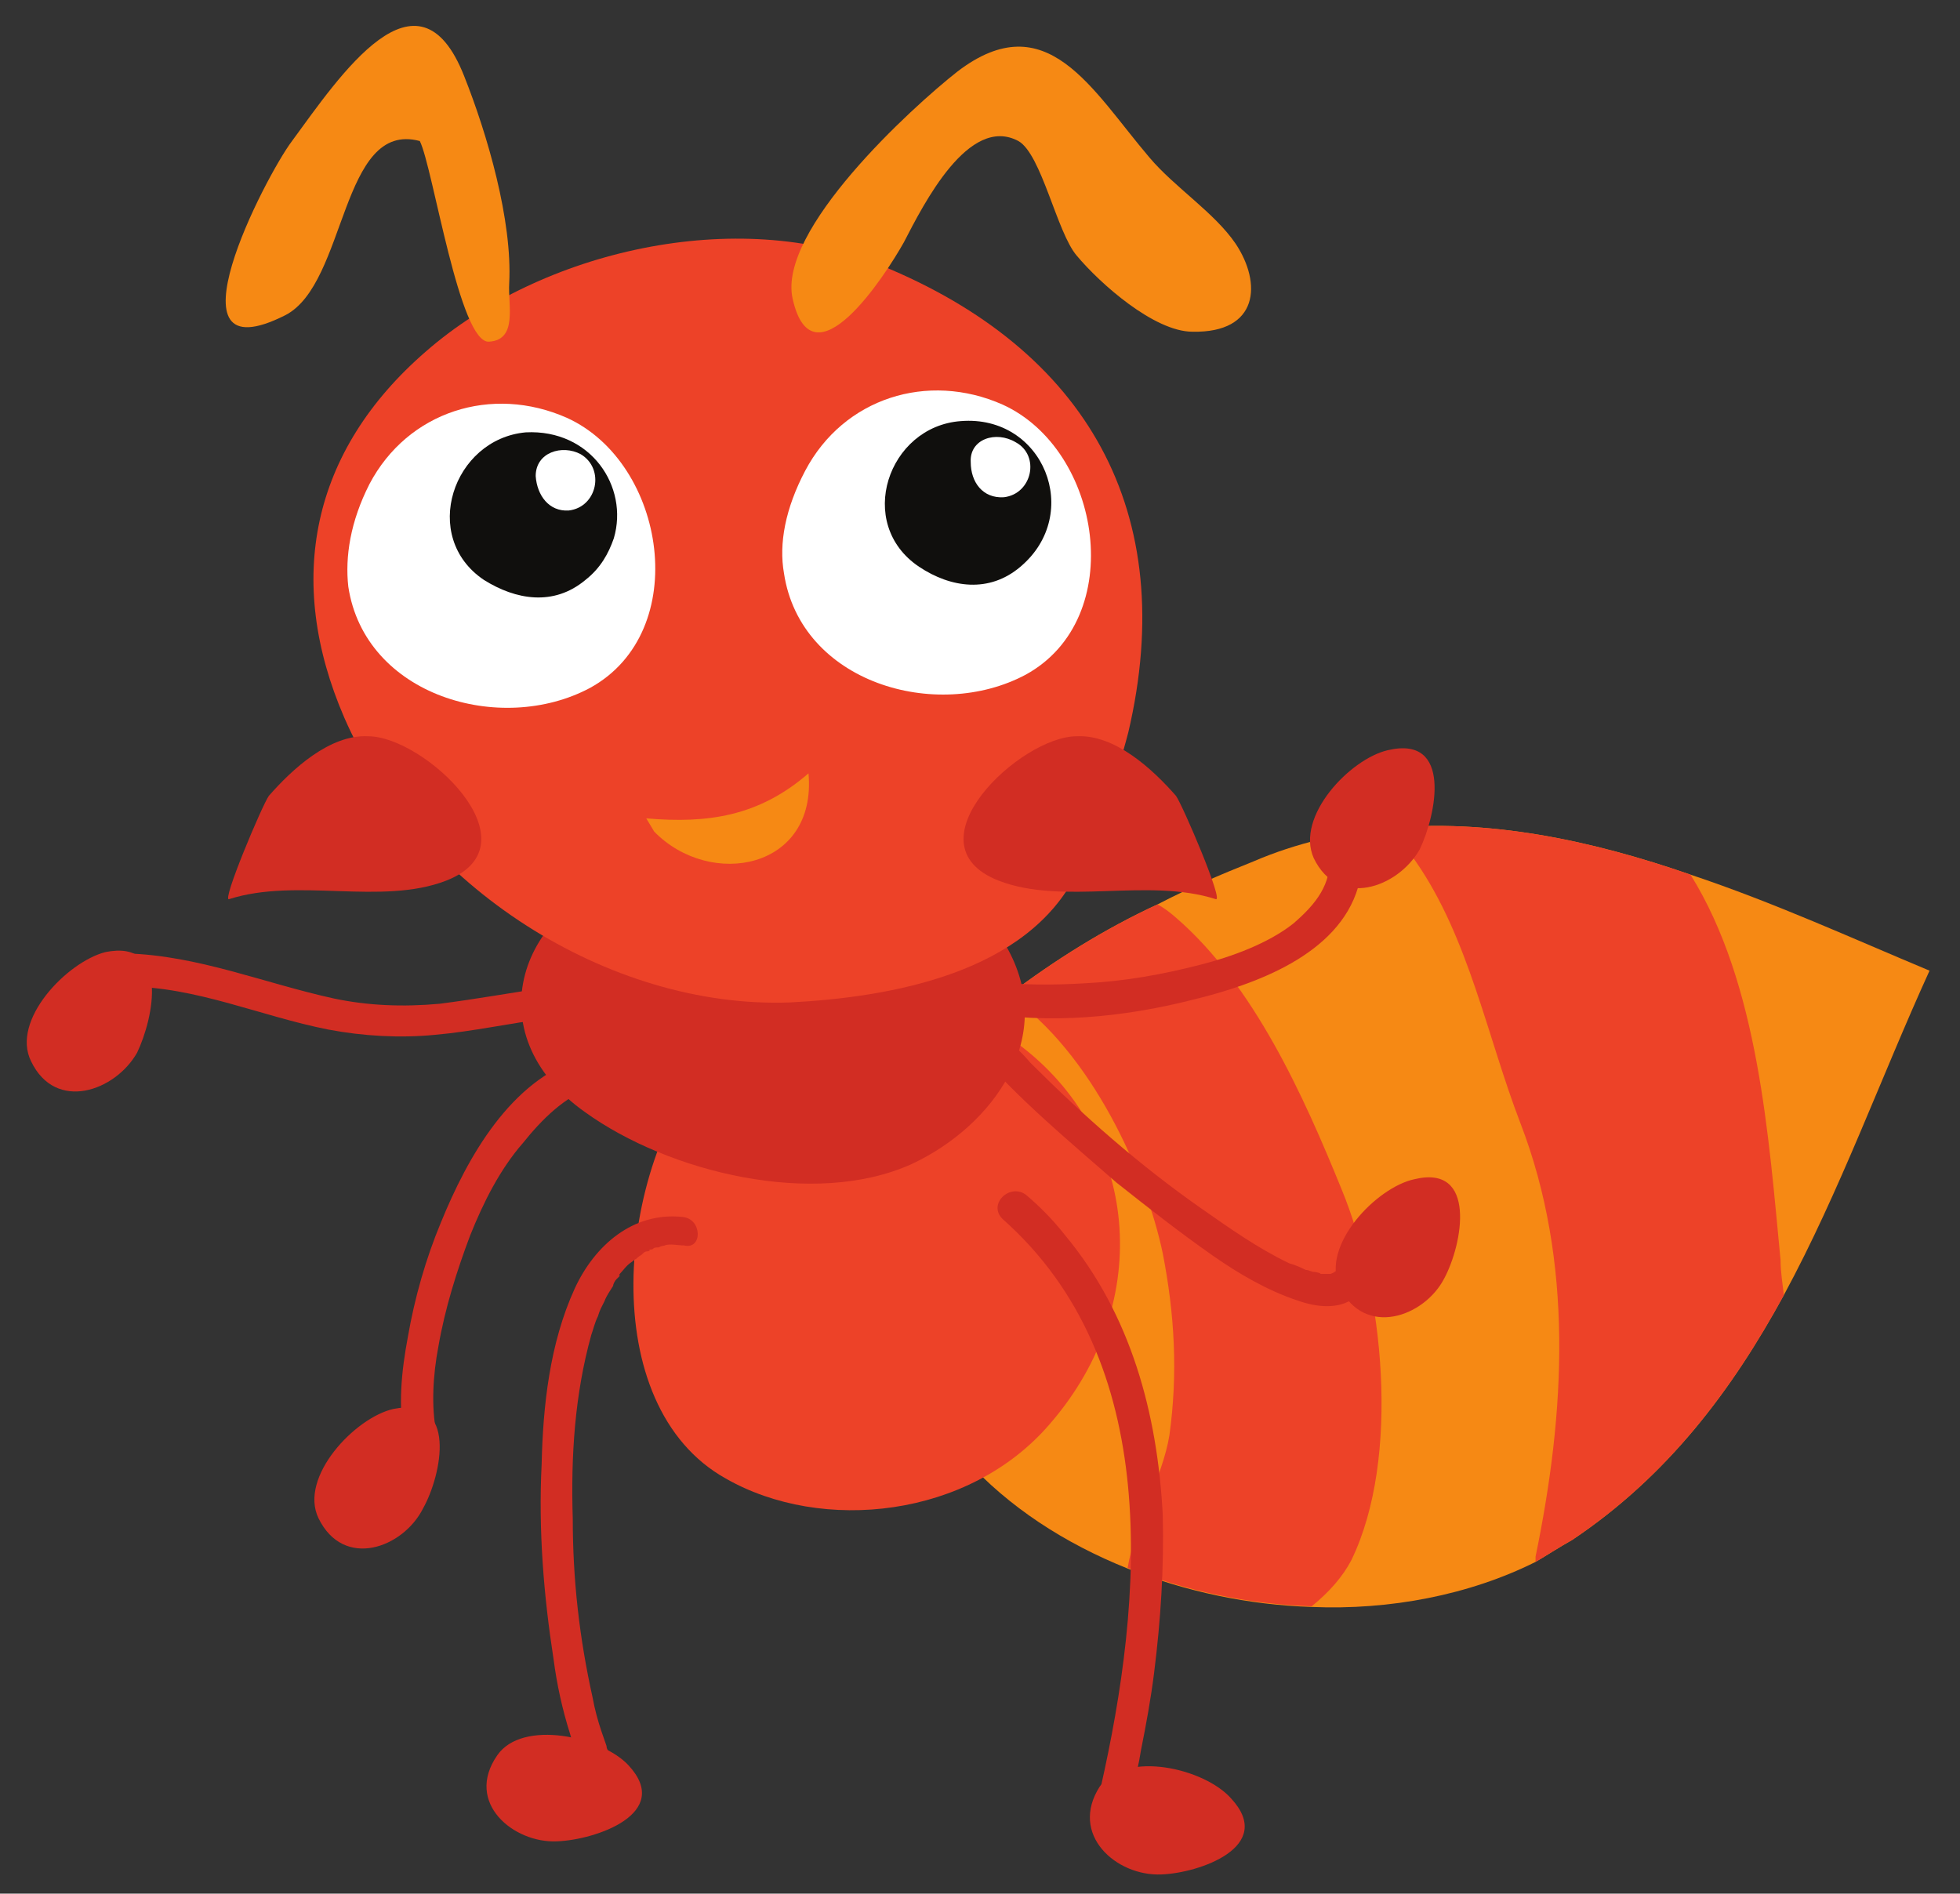 <?xml version="1.0" encoding="utf-8"?>
<!-- Generator: Adobe Illustrator 16.0.0, SVG Export Plug-In . SVG Version: 6.00 Build 0)  -->
<!DOCTYPE svg PUBLIC "-//W3C//DTD SVG 1.1//EN" "http://www.w3.org/Graphics/SVG/1.1/DTD/svg11.dtd">
<svg version="1.1" id="Layer_1" xmlns="http://www.w3.org/2000/svg" xmlns:xlink="http://www.w3.org/1999/xlink" x="0px" y="0px"
	 width="296px" height="286px" viewBox="0 0 296 286" enable-background="new 0 0 296 286" xml:space="preserve">
<rect x="0" y="0" width="296" height="286" fill="#333333" stroke="none"/>
<g>
	<path fill="#F68914" d="M291.4,146.6c-7.3,16-13.5,33.3-22,49c-7.8,14.3-17.5,27.3-32,37c-1.8,1-3.8,2.3-5.5,3.3
		c-10,5-22,7.3-33.8,6.8l0,0c-9.5-0.3-19-2.3-27.8-5.8c-9.5-3.8-18-9.3-24.5-16.5c-5.5-6-14-24.8-15-33.3c-1-9.5,4.3-20.5,11-27.3
		c3.3-3.5,6.8-6.5,10.5-9.5c7-5.3,14.5-10,22.5-13.7c4.8-2.5,9.5-4.5,14.5-6.5c6.5-2.8,13.3-4.3,20-5c15.5-1.5,31,1.8,46,7
		C267.9,136.3,279.9,141.8,291.4,146.6z"/>
	<path fill="#ED4228" d="M204.1,235.6c-1.3,2.5-3.3,4.8-6,7l0,0c-9.5-0.3-19-2.3-27.8-5.8c1-6.3,5.3-13.8,6.3-20
		c1.3-9.3,0.8-18.3-1-27.5c-2.5-12-10.8-30.5-23.3-39c7-5.3,14.5-10,22.5-13.7c1,0.5,2,1.3,2.8,2c11.8,10.2,19.3,27,25,41
		C208.9,194.8,211.6,220.1,204.1,235.6z"/>
	<path fill="#ED4228" d="M268.9,190.3c0,1.8,0.3,3.5,0.5,5.3c-7.8,14.3-17.5,27.3-32,37c-1.8,1-3.8,2.3-5.5,3.3c0-0.3,0-0.5,0-0.8
		c4.5-21.8,5.8-44.5-2.3-65.5c-5-13-7.8-28-15.8-39.5c-1-1.5-2.8-3.3-4.5-5c15.5-1.5,31,1.8,46,7
		C265.6,148.6,267.1,171.8,268.9,190.3z"/>
	<path fill="#ED4228" d="M109.6,223.3c14.5,8.3,36.8,6,49-8.3c16-18.5,13.3-43.8-4.8-57.3c-12.5-9.3-35-10.8-46.5,2
		C92.9,176.6,89.9,212.3,109.6,223.3z"/>
	<path fill="#D22D23" d="M151.9,142.8c-10.3-18.5-39-15.3-56-10.8c-17.3,4.5-24.5,24-7.5,36c12.5,9,34.5,14.5,49.3,7.8
		C149.9,170.1,159.9,156.6,151.9,142.8z"/>
	<path fill="#ED4228" d="M170.4,110.6c7.8-33.3-6.3-57.8-37.3-70.5c-21.8-9-51.3-2.3-68.8,13c-17.3,15-21.3,34.5-12.3,55.3
		c11,25.3,39.8,44,67.3,43c15.5-0.8,35.8-4.5,43.3-19.5C165.6,125.6,168.4,118.3,170.4,110.6z"/>
	<path fill="#FFFFFF" d="M118.4,86.6c2.5,16.5,23,22.5,36.5,15.3c15.5-8.5,11.5-34-3.5-40.8c-11.3-5-24-1-29.8,10
		C118.6,76.8,117.6,82.1,118.4,86.6z"/>
	<path fill="#100F0D" d="M154.1,85.6c9.5-8,3.5-23-9-22c-11,0.8-16,15.5-6.3,22C143.6,88.8,149.4,89.6,154.1,85.6z"/>
	<path fill="#FFFFFF" d="M151.6,75.1c4.3-0.5,5.5-6.3,1.8-8.3c-3-1.8-7-0.5-6.8,3C146.6,72.8,148.4,75.3,151.6,75.1z"/>
	<path fill="#FFFFFF" d="M52.6,88.6c2.5,16.5,23,22.5,36.5,15.3c15.5-8.5,11.5-34-3.5-40.8c-11.3-5-24-1-29.8,10
		C52.9,78.8,52.1,84.1,52.6,88.6z"/>
	<path fill="#100F0D" d="M88.4,87.6c2.3-1.8,3.5-4,4.3-6.3c2.3-7.8-3.5-16.5-13.3-16c-11,1-16,15.8-6.3,22.3
		C77.9,90.6,83.6,91.6,88.4,87.6z"/>
	<path fill="#FFFFFF" d="M85.9,77.1c4.3-0.5,5.5-6.3,1.8-8.5c-2.8-1.5-6.8-0.3-6.8,3.3C81.1,74.8,82.9,77.3,85.9,77.1z"/>
	<path fill="#F68914" d="M63.4,21.3c2,4,6,30.8,10.5,30.3c4.3-0.3,2.8-5.5,3-8.8c0.5-9.5-3.3-22.5-6.8-31.3c-7-17.8-18.8,0-26,9.8
		c-4,5.3-19.8,35.8-1,26.3C52.4,42.8,51.4,18.1,63.4,21.3z"/>
	<path fill="#F68914" d="M144.6,10.8c13.5-10.3,20.3,2.8,29,13c3.8,4.5,9.8,8.3,13,13c4,6,3.5,13.5-6.5,13.3
		c-5.8,0-14-7.3-17.5-11.5c-3-3.5-5.3-15.3-8.8-17.3c-7.5-4-14.3,9.5-17.3,15.3c-2.8,5-13.8,22-16.8,8.5
		C117.4,34.8,137.6,16.3,144.6,10.8z"/>
	<path fill="#D22D23" d="M34.6,135.8c10.3-3.3,23,1,32.8-2.8c14-5.5-3.3-21.8-11.8-21.8c-5.8-0.3-11.5,5-15,9
		C39.6,121.6,33.4,136.3,34.6,135.8z"/>
	<path fill="#D22D23" d="M183.6,135.8c-10.3-3.3-23,1-32.8-2.8c-14-5.5,3.3-21.8,11.8-21.8c5.8-0.3,11.5,5,15,9
		C178.6,121.6,184.9,136.3,183.6,135.8z"/>
	<path fill="#F68914" d="M97.6,123.6c9.3,0.8,17-0.3,24.5-6.8c1.3,14.5-14.8,17.5-23.3,8.8L97.6,123.6z"/>
	<path fill="#D22D23" d="M103.1,183.8c-7.5-0.8-13.3,4.3-16.3,10.8c-3.8,8.3-4.8,17.8-5,26.5c-0.5,10,0.3,19.8,1.8,29.5
		c0.5,3.8,1.3,7.5,2.5,11.3c0.8,2.8,1.5,5.5,3,7.8c1,1.5,2.3,2.8,4.3,2.8c3,0.3,3-4.8,0-4.8c-0.5,0,0.8,0.3,0.3,0c0,0,0.5,0.5,0,0
		c-0.3-0.3,0.8,0.5,0.3,0.3c-0.3-0.3-0.5-0.5-0.5-0.5c-0.3-0.5,0.3,0.5,0,0c0-0.3,0-0.3,0-0.3c-0.3,0-0.3-0.3-0.5-0.5
		c-0.3-0.5-0.5-1-0.8-1.5s0.3,0.3-0.3-0.5c0-0.3-0.3-0.5-0.3-1c-0.3-0.8-0.5-1.5-0.8-2.3c-0.5-1.5-1-3.3-1.3-5c-2-9-3-17.8-3-27
		c-0.3-9.5,0.3-18.8,2.8-27.8c0.3-0.8,0.5-1.8,1-2.8c0.3-1,0.5-1.3,1-2.3c0.3-0.8,0.8-1.5,1.3-2.3c0-0.3,0.3-0.8,0.5-1
		s0.3-0.3,0.5-0.5c0-0.3-0.3,0.3,0-0.3c0.5-0.5,1-1.3,1.8-1.8c0,0,1-0.8,0.5-0.3c0.3-0.3,0.5-0.5,1-0.8c0.3-0.3,0.5-0.5,0.8-0.5
		s0.8-0.3,0.3,0c0-0.3,0.3-0.3,0.5-0.3c0.3-0.3,0.5-0.3,1-0.3c0.3-0.3,1.5-0.3,0.8-0.3c1-0.3,2,0,3,0
		C106.1,188.8,106.1,184.1,103.1,183.8z"/>
	<path fill="#D22D23" d="M151.4,184.1c24.3,21.5,21.3,57.3,14.8,86c-0.3,1-0.5,1.8-0.8,2.8c0,0.5-0.5,1-0.5,1.8c0.3,1.8,2,3,3.8,2
		c1.3-1,2.3-3,2.3-4.5c0.3-1.5-1-2.5-2.3-2.5c-1.5,0-2.3,1-2.5,2.5c0-0.8,0,0-0.3,0c-0.3,0.8-1,1.3,0.3,0.5c1.3,0.5,2.5,1.3,3.8,2
		c-0.3,0.3-0.3,0.5-0.3,0.8c0-0.3,0.3-0.5,0.3-0.8c0.3-0.5,0.3-1,0.5-1.5c0-0.8,0.3-1.8,0.5-2.8c0.5-2,1-4,1.3-6
		c0.8-4,1.5-7.8,2-11.8c1-8,1.5-15.8,1.3-23.8c-0.8-15.3-4.8-30.3-14.8-42.3c-1.8-2.3-3.8-4.3-5.8-6
		C152.6,178.6,149.1,181.8,151.4,184.1z"/>
	<path fill="#D22D23" d="M87.9,159.8c-10.8,3.3-17.3,15-21.3,24.8c-2.3,5.5-4,11.5-5,17.3c-1,5.3-1.5,10.5-0.5,15.8
		c0.5,3,5.3,1.8,4.8-1.3c-0.8-4-0.5-8.8,0.3-13c1-5.8,2.8-11.5,4.8-16.8c2-5,4.5-10,8-14c2.8-3.5,6.3-7,10.3-8.3
		C92.1,163.3,90.9,158.8,87.9,159.8z"/>
	<path fill="#D22D23" d="M147.6,158.8c6.3,7.3,13.8,13.5,21,19.8c4.8,3.8,9.5,7.5,14.5,11c4,2.8,8.3,5.3,12.8,6.8
		c2.8,1,6.3,1.5,8.8-0.5c1-0.8,1.5-2,0.8-3.3c-0.5-1-2.3-1.5-3.3-0.8c-0.3,0-0.5,0.3-0.8,0.3c0.8-0.3-0.3,0.3-0.5,0.3
		c-0.5,0,0.5,0-0.3,0c-0.5,0-1,0-1.3,0c0.5,0-0.5-0.3-0.8-0.3c-0.5,0-0.8-0.3-1.3-0.3c-1-0.5-1.8-0.8-2.5-1c-4.8-2.3-9-5.3-13.3-8.3
		c-9.3-6.5-17.8-14-25.8-22c-1.5-1.8-3.3-3.3-4.8-5C148.9,153.1,145.6,156.6,147.6,158.8z"/>
	<path fill="#D22D23" d="M147.6,152.8c10.8,2,22.3,0.8,32.5-1.8c9.5-2.3,22-6.8,25-17c0.5-1.5,0.8-3.3,0.5-4.8c0-3.3-4.8-3.3-4.8,0
		c0.3,4.3-2,7.3-5.5,10.3c-3.8,3-9.3,5-14,6.2c-5.8,1.5-11.5,2.5-17.3,2.8c-4.8,0.3-10.3,0.3-14.5-0.3c-0.3,0-0.5-0.3-0.8-0.3
		C145.9,147.6,144.6,152.3,147.6,152.8z"/>
	<path fill="#D22D23" d="M82.9,149.1c-5.5,0.8-11,1.8-16.5,2.5c-5.5,0.5-10.8,0.3-16-0.8c-10.5-2.3-20.5-6.5-31.3-6.8c-3,0-3,5,0,5
		c10.5,0,20.3,4.5,30.5,6.5c5.3,1,10.8,1.3,16,0.8c5.8-0.5,11.5-1.8,17.3-2.5c1.3-0.3,2.3-1,2.3-2.5
		C85.1,150.3,84.1,148.8,82.9,149.1z"/>
	<path fill="#D22D23" d="M213.6,178.1c9.5-2.3,7.3,9.8,4.5,15c-3,5.8-12,9-15.8,1.3C199.4,188.1,207.9,179.3,213.6,178.1z"/>
	<path fill="#D22D23" d="M209.6,113.3c9.8-2.3,7.3,9.8,4.8,15c-3.3,5.8-12.3,9-16,1.3C195.6,123.3,203.9,114.6,209.6,113.3z"/>
	<path fill="#D22D23" d="M185.9,271.6c6.8,7.3-4.8,11.3-10.5,11.5c-6.8,0.3-14-6-9.3-13.3C170.1,264.3,181.9,267.1,185.9,271.6z"/>
	<path fill="#D22D23" d="M94.9,266.6c6.8,7.3-5,11.3-10.8,11.5c-6.5,0.3-14-5.8-9-13C78.9,259.6,90.9,262.3,94.9,266.6z"/>
	<path fill="#D22D23" d="M15.9,143.8c9.8-2,7.3,10,4.8,15.2c-3.3,5.8-12.3,9-16,1.3C1.6,154.1,10.1,145.3,15.9,143.8z"/>
	<path fill="#D22D23" d="M59.4,212.8c9.8-2,7.3,10,4.5,15c-3,6-12,9.3-15.8,1.5C45.1,223.1,53.6,214.1,59.4,212.8z"/>
</g>
</svg>
